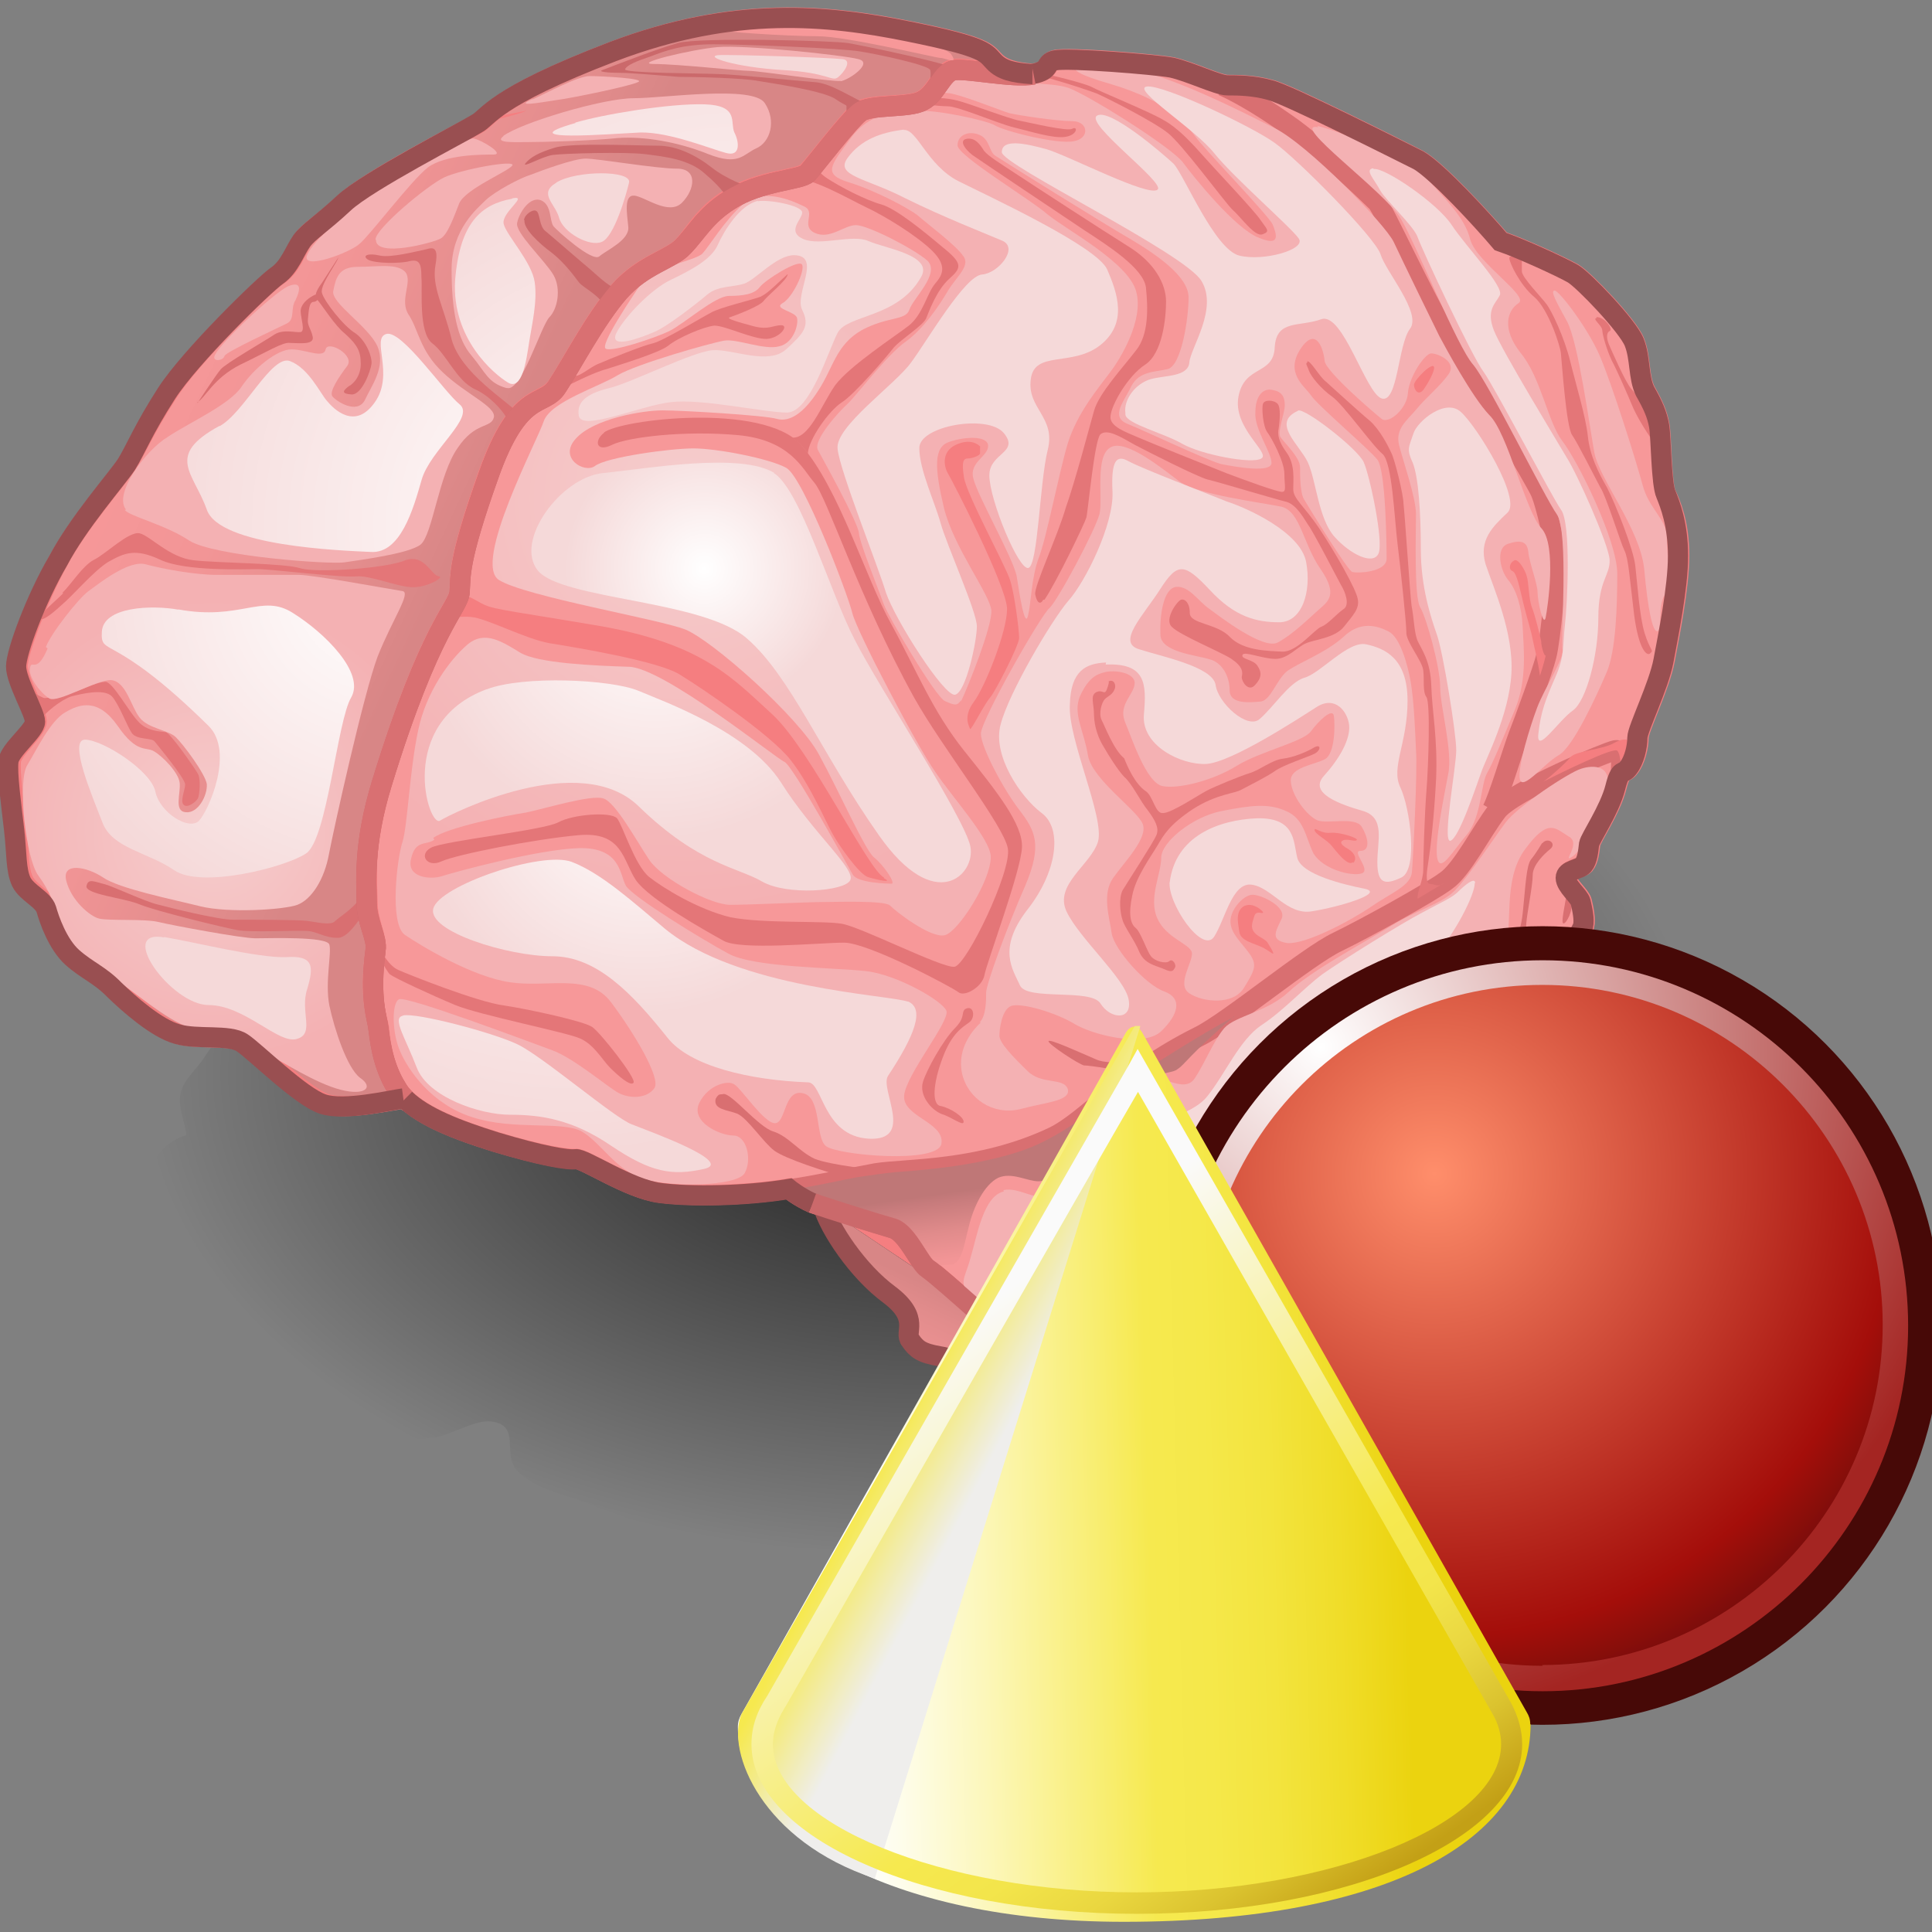 <svg xmlns="http://www.w3.org/2000/svg" width="48" height="48" xmlns:xlink="http://www.w3.org/1999/xlink"><rect width="100%" height="100%" fill="#808080" stroke="none"/><defs><radialGradient id="s" cx="17.95" cy="175.731" r="12.523" gradientUnits="userSpaceOnUse" fy="175.731" fx="17.95"><stop offset="0" stop-color="#fff"/><stop offset="1" stop-color="#F5D9D9"/></radialGradient><radialGradient id="r" cx="22.811" cy="169.34" r="14.467" gradientUnits="userSpaceOnUse" fy="169.34" fx="22.811"><stop offset="0" stop-color="#fff"/><stop offset="1" stop-color="#F5D9D9"/></radialGradient><radialGradient id="q" cx="20.141" cy="171.534" r="10.533" gradientUnits="userSpaceOnUse" fy="171.534" fx="20.141"><stop offset="0" stop-color="#fff"/><stop offset="1" stop-color="#F5D9D9"/></radialGradient><radialGradient id="p" cx="18.676" cy="170.998" r="12.647" gradientUnits="userSpaceOnUse" fy="170.998" fx="18.676"><stop offset="0" stop-color="#fff"/><stop offset="1" stop-color="#F5D9D9"/></radialGradient><radialGradient id="o" cx="12.774" cy="172.564" r="9.904" gradientUnits="userSpaceOnUse" fy="172.564" fx="12.774"><stop offset="0" stop-color="#fff"/><stop offset="1" stop-color="#F5D9D9"/></radialGradient><radialGradient id="n" cx="21.608" cy="172.17" r="3.835" gradientUnits="userSpaceOnUse" fy="172.17" fx="21.608"><stop offset="0" stop-color="#fff"/><stop offset="1" stop-color="#F5D9D9"/></radialGradient><radialGradient id="m" cx="20.26" cy="172.94" r="6.674" gradientUnits="userSpaceOnUse" fy="172.94" fx="20.26"><stop offset="0" stop-color="#fff"/><stop offset="1" stop-color="#F5D9D9"/></radialGradient><radialGradient id="l" cx="19.875" cy="178.137" r="6.273" gradientUnits="userSpaceOnUse" fy="178.137" fx="19.875"><stop offset="0" stop-color="#fff"/><stop offset="1" stop-color="#F5D9D9"/></radialGradient><radialGradient id="k" cx="8.127" cy="179.328" r="6.328" gradientUnits="userSpaceOnUse" fy="179.328" fx="8.127"><stop offset=".006" stop-color="#F5CDCD"/><stop offset="1" stop-color="#F4B1B3"/></radialGradient><radialGradient id="j" cx="21.108" cy="170.255" r="11.345" gradientUnits="userSpaceOnUse" fy="170.255" fx="21.108"><stop offset=".006" stop-color="#F5CDCD"/><stop offset="1" stop-color="#F4B1B3"/></radialGradient><linearGradient id="i" x1="30.721" x2="30.361" y1="191.532" y2="189.013" gradientUnits="userSpaceOnUse"><stop offset="0" stop-color="#F79899"/><stop offset=".285" stop-color="#F29596"/><stop offset=".596" stop-color="#E08B8B"/><stop offset=".918" stop-color="#C77B7C"/><stop offset="1" stop-color="#BF7777"/></linearGradient><linearGradient id="h" x1="25.98" x2="27.6" y1="195.272" y2="191.762" gradientUnits="userSpaceOnUse"><stop offset="0" stop-color="#F79899"/><stop offset=".387" stop-color="#F29596"/><stop offset=".809" stop-color="#E28C8C"/><stop offset="1" stop-color="#D88686"/></linearGradient><linearGradient id="g" x1="6.26" x2="15.438" y1="165.928" y2="170.234" gradientUnits="userSpaceOnUse"><stop offset="0" stop-color="#F79899"/><stop offset=".387" stop-color="#F29596"/><stop offset=".809" stop-color="#E28C8C"/><stop offset="1" stop-color="#D88686"/></linearGradient><radialGradient id="f" cx="20.836" cy="192.154" r="25.122" gradientUnits="userSpaceOnUse" fy="192.154" fx="20.836"><stop offset="0" stop-opacity=".804"/><stop offset="1" stop-opacity="0"/></radialGradient><linearGradient id="J" x1="103.99" x2="118.07" y1="229.561" y2="229.189" xlink:href="#a" gradientUnits="userSpaceOnUse" gradientTransform="matrix(1.137 0 0 1.137 -103.079 -229.983)"/><linearGradient id="a" x1="103.99" x2="118.07" y1="229.561" y2="229.189" gradientUnits="userSpaceOnUse"><stop offset="0" stop-color="#fff"/><stop offset=".078" stop-color="#FEFDEC"/><stop offset=".236" stop-color="#FCF7BB"/><stop offset=".459" stop-color="#F8ED6D"/><stop offset=".539" stop-color="#F6E94F"/><stop offset=".641" stop-color="#F5E84A"/><stop offset=".755" stop-color="#F3E43E"/><stop offset=".876" stop-color="#F0DD29"/><stop offset="1" stop-color="#EBD30F"/><stop offset="1" stop-color="#EBD30F"/></linearGradient><linearGradient id="K" x1="107.77" x2="105.604" y1="228.699" y2="227.569" xlink:href="#b" gradientUnits="userSpaceOnUse" gradientTransform="matrix(1.137 0 0 1.137 -103.079 -229.983)"/><linearGradient id="b" x1="107.77" x2="105.604" y1="228.699" y2="227.569" gradientUnits="userSpaceOnUse"><stop offset="0" stop-color="#EFEEEC"/><stop offset="1" stop-color="#F6E94F"/></linearGradient><linearGradient id="L" x1="105.57" x2="115.738" y1="226.415" y2="240.775" xlink:href="#c" gradientUnits="userSpaceOnUse"/><linearGradient id="c" x1="105.57" x2="115.738" y1="226.415" y2="240.775" gradientUnits="userSpaceOnUse"><stop offset="0" stop-color="#FAFAFA"/><stop offset=".579" stop-color="#F6E94F"/><stop offset=".693" stop-color="#F3E54B"/><stop offset=".793" stop-color="#EAD740"/><stop offset=".888" stop-color="#DBC32F"/><stop offset=".98" stop-color="#C8A61A"/><stop offset="1" stop-color="#C3A016"/></linearGradient><radialGradient id="H" cx="-64.877" cy="220.876" r="14.119" xlink:href="#d" gradientUnits="userSpaceOnUse" gradientTransform="matrix(-1 0 0 1 55.359 0)" fx="-64.877" fy="220.876"/><radialGradient id="d" cx="-64.877" cy="220.876" r="14.119" gradientUnits="userSpaceOnUse" gradientTransform="matrix(-1 0 0 1 55.359 0)" fy="220.876" fx="-64.877"><stop offset="0" stop-color="#ff8e6b"/><stop offset=".826" stop-color="#A40E0A"/><stop offset="1" stop-color="#660D0B"/></radialGradient><radialGradient id="I" cx="-62.017" cy="217.679" r="17.176" xlink:href="#e" gradientUnits="userSpaceOnUse" gradientTransform="matrix(-1 0 0 1 55.359 0)" fx="-62.017" fy="217.679"/><radialGradient id="e" cx="-62.017" cy="217.679" r="17.176" fx="-62.017" fy="217.679" gradientTransform="matrix(-1 0 0 1 55.359 0)" gradientUnits="userSpaceOnUse"><stop offset="0" stop-color="#fff"/><stop offset="1" stop-color="#A42522"/></radialGradient><radialGradient id="t" cx="26.126" cy="32.449" r="22.073" xlink:href="#f" gradientUnits="userSpaceOnUse" gradientTransform="matrix(1 0 0 .62 0 12.318)" fx="26.126" fy="32.449"/><linearGradient id="u" x1="6.26" x2="15.438" y1="165.928" y2="170.234" xlink:href="#g" gradientUnits="userSpaceOnUse" gradientTransform="matrix(1.034 0 0 1.034 -2.345 -159.91)"/><linearGradient id="v" x1="25.98" x2="27.6" y1="195.272" y2="191.762" xlink:href="#h" gradientUnits="userSpaceOnUse" gradientTransform="matrix(1.034 0 0 1.034 -2.345 -159.91)"/><linearGradient id="w" x1="30.721" x2="30.361" y1="191.532" y2="189.013" xlink:href="#i" gradientUnits="userSpaceOnUse" gradientTransform="matrix(1.034 0 0 1.034 -2.345 -159.91)"/><radialGradient id="x" cx="21.108" cy="170.255" r="11.345" xlink:href="#j" gradientUnits="userSpaceOnUse" gradientTransform="matrix(1.034 0 0 1.034 -2.345 -159.91)" fx="21.108" fy="170.255"/><radialGradient id="y" cx="8.127" cy="179.328" r="6.328" xlink:href="#k" gradientUnits="userSpaceOnUse" gradientTransform="matrix(1.034 0 0 1.034 -2.345 -159.91)" fx="8.127" fy="179.328"/><radialGradient id="z" cx="19.875" cy="178.137" r="6.273" xlink:href="#l" gradientUnits="userSpaceOnUse" gradientTransform="matrix(1.034 0 0 1.034 -2.345 -159.91)" fx="19.875" fy="178.137"/><radialGradient id="A" cx="20.26" cy="172.94" r="6.674" xlink:href="#m" gradientUnits="userSpaceOnUse" gradientTransform="matrix(1.034 0 0 1.034 -2.345 -159.91)" fx="20.26" fy="172.94"/><radialGradient id="B" cx="21.608" cy="172.17" r="3.835" xlink:href="#n" gradientUnits="userSpaceOnUse" gradientTransform="matrix(1.034 0 0 1.034 -2.345 -159.91)" fx="21.608" fy="172.17"/><radialGradient id="C" cx="12.774" cy="172.564" r="9.904" xlink:href="#o" gradientUnits="userSpaceOnUse" gradientTransform="matrix(1.034 0 0 1.034 -2.345 -159.91)" fx="12.774" fy="172.564"/><radialGradient id="D" cx="18.676" cy="170.998" r="12.647" xlink:href="#p" gradientUnits="userSpaceOnUse" gradientTransform="matrix(1.034 0 0 1.034 -2.345 -159.91)" fx="18.676" fy="170.998"/><radialGradient id="E" cx="20.141" cy="171.534" r="10.533" xlink:href="#q" gradientUnits="userSpaceOnUse" gradientTransform="matrix(1.034 0 0 1.034 -2.345 -159.91)" fx="20.141" fy="171.534"/><radialGradient id="F" cx="22.811" cy="169.34" r="14.467" xlink:href="#r" gradientUnits="userSpaceOnUse" gradientTransform="matrix(1.034 0 0 1.034 -2.345 -159.91)" fx="22.811" fy="169.34"/><radialGradient id="G" cx="17.95" cy="175.731" r="12.523" xlink:href="#s" gradientUnits="userSpaceOnUse" gradientTransform="matrix(1.034 0 0 1.034 -2.345 -159.91)" fx="17.95" fy="175.731"/></defs><g><g><path fill="url(#t)" d="M7.9 30.22c-.83.08-1.7 1.14-2.12 1.8-.18.27-.54.6-.63.9-.14.44.1.85.14 1.28-1.26.35-1.5 2.18-1 3.23.18.4.27.54.4.93.16.53.34.94.7 1.4.38.48.6.55 1.14.8.74.3.98.9 1.57 1.37 1.06.8 2.9 1 4.2.86.5-.07 1.18-.52 1.65-.46.8.1.36.82.66 1.3.36.54 1.45.8 2.02 1 .48.2.97.35 1.44.55.5.2.98.57 1.5.67.96.18 2.12.06 3.1.06 1.25 0 2.98.46 4.13.02.75-.3 1.34-.7 2.2-.83.83-.13 1.4.08 2.2.22 1.8.3 3.25-.42 4.8-1.1.95-.4 1.84-.88 2.8-1.3 1.12-.46 2.32-.78 3.28-1.6.7-.6 1.64-1.47 2.12-2.27.62-1.03 1.45-2 1.83-3.16.46-1.42 1.2-2.6 1.27-4.16.04-.82-.04-1.3.37-1.98.52-.9.7-1.75.35-2.8-.4-1.2-1.4-2.23-2.38-2.95-.68-.48-1.55-.7-2.33-1.04-.87-.36-1.3-.8-2.04-1.33-.76-.55-1.64-.53-2.53-.68-1.2-.2-2.33-.78-3.52-1.06-3.23-.78-6.48-1.23-9.82-1.13-1.5.04-2.88.07-4.27.7-1.43.62-2.84 1.34-4.28 1.98-1.76.77-2.47 1.72-3.67 3.07-.73.83-1.52 1.58-2.24 2.45-.68.85-2.65 1.86-2.8 3.05" transform="matrix(.875 0 0 .875 .002 -1.722)"/><path fill="#f79899" stroke="#f57e80" stroke-width=".502" d="M18.1 4.96c.77-.5 1.8-.5 1.95-.68.16-.18 1.02-1.3 1.28-1.5.25-.22 1.25-.1 1.58-.3.33-.17.47-.68.75-.75.28-.07 1.5.2 2 .1.5-.08.28-.27.56-.34.3-.08 2.47.1 2.9.18.45.1 1.15.44 1.38.44.24 0 .65 0 1.07.12.42.1 3.2 1.5 3.67 1.74.47.26 1.6 1.5 2.05 2.02.5.17 1.5.63 1.8.8.27.16 1.36 1.3 1.52 1.7.16.4.1.87.27 1.22.2.35.3.58.35.86.05.28.05 1.44.16 1.7.12.25.33.74.33 1.53 0 .8-.25 2-.36 2.6-.12.64-.65 1.7-.65 1.92 0 .23-.08.56-.22.74-.14.2-.2-.02-.33.5-.14.55-.62 1.24-.65 1.4-.02.17-.04.4-.14.52-.1.1-.44.1-.44.32 0 .2.33.44.37.6.04.17.1.43.06.6-.04.15-.7 1.17-1.02 1.7-.33.54-1.16 1.54-1.2 1.77-.05.24.1.35.1.7s.03 1.33-.1 1.63c-.1.3-2.24 2.65-2.66 2.77-.4.1-2.72-.33-3.16-.24-.44.1-2.07.58-2.65 1-.58.42-1.53.98-1.93 1.02-.4.05-1.1 0-1.32-.07-.42-.1-.63-.27-1.14-.72-.5-.44-1.05-.93-1.23-1.04-.2-.12-.5-.9-.86-1-.36-.12-1.64-.5-2-.63-.34-.15-.6-.36-.6-.36-1.08.18-2.45.2-3.2.1-.78-.1-1.9-.87-2.1-.84-.18.02-.84-.08-1.97-.42-1.13-.35-2.1-.74-2.48-1.35-.37-.6-.42-1.3-.44-1.5-.02-.2-.23-.7-.07-1.92.05-.3-.2-.7-.2-1.18S9 21 9.47 19.44c1.2-3.9 1.9-4.35 1.93-4.74.03-.4-.04-.74.72-2.9s1.37-1.7 1.7-2.2c.36-.54.94-1.67 1.54-2.36.6-.68 1.3-.8 1.6-1.13.32-.33.55-.77 1.14-1.14z"/><path fill="url(#u)" stroke="#f57e80" stroke-width=".571" d="M11.5 33.17c-.1-.1-.18-.2-.24-.3-.42-.7-.48-1.48-.5-1.72-.04-.24-.3-.8-.1-2.2.06-.36-.25-.8-.25-1.36 0-.55-.1-1.64.44-3.4 1.35-4.47 2.17-4.98 2.2-5.43.02-.45-.07-.84.8-3.3.88-2.48 1.57-1.94 1.97-2.54.4-.6 1.06-1.9 1.75-2.68.7-.8 1.48-.9 1.84-1.3.35-.4.6-.9 1.28-1.32.88-.56 2.04-.55 2.23-.77.2-.2 1.18-1.48 1.47-1.72.3-.24 1.44-.1 1.8-.32.38-.2.54-.8.86-.88.32-.08 1.7.24 2.28.13h-.03c-.5-.04-.83-.13-1.05-.35-.25-.24-.16-.4-2.44-.86-2.27-.46-4.9-.75-8.38.57-3.47 1.33-3.5 1.86-3.88 2.07-.37.2-3.1 1.6-3.76 2.23-.66.62-1 .78-1.2 1.07-.2.3-.32.75-.7 1-.37.24-2.47 2.3-3.13 3.34-.67 1.03-.87 1.57-1.16 2.02-.3.46-1.36 1.65-1.94 2.73-.58 1.06-1.16 2.6-1.16 3 0 .4.54 1.32.54 1.57s-.7.8-.73 1.12c-.04.32.08 1.22.16 1.93.08.7.04 1.15.2 1.48.17.34.63.5.7.8.1.3.34 1 .75 1.36.42.37.8.5 1.2.9.4.42 1.2 1.12 1.78 1.3.57.15 1.48 0 1.85.24.4.24 1.67 1.52 2.3 1.73.6.2 1.92-.12 2.3-.16z" transform="matrix(.875 0 0 .875 .002 -1.722)"/><path fill="#f57e80" stroke="#cb696b" stroke-width=".502" d="M25.42 33.3c-.42-.1-.63-.3-1.14-.73-.5-.44-1.05-.93-1.23-1.05-.2-.12-.5-.88-.86-1-.3-.1-1.24-.37-1.74-.54"/><path fill="url(#v)" stroke="#994f51" stroke-width=".571" d="M23.37 36.23c.18.62.97 1.83 1.88 2.5.9.68.4 1.07.6 1.3.17.24.3.36.84.45.55.08.9.5 1.4.5.5 0 .8-.24.86-.56.06-.33.08-.4.08-.4" transform="matrix(.875 0 0 .875 .002 -1.722)"/><path fill="none" stroke="#d96f71" stroke-width=".502" d="M19.6 29.55c.7-.1 1.4-.26 2.16-.4.74-.12 2.58-.04 4.4-.9.84-.4 1.7-1.54 3.63-2.5.73-.36 2.7-2 3.44-2.35.72-.35 2.33-1.24 2.7-1.52.4-.28.87-1.22 1.27-1.74.4-.5 2.75-1.47 2.93-1.5.2-.04.14.33.14.62"/><path fill="none" stroke="#d96f71" stroke-width=".502" d="M30.37 2.13c.24.1.82.4 1.6.95.8.55 2.1 1.8 2.24 1.94.15.15 1.2 2.45 1.7 3.24.5.8 2.27 3.7 2.38 4 .12.3.32 1.16.36 1.53.04.37-.13 2.13-.23 2.5-.08.34-.55 1.62-.7 2-.15.4-.5 1.57-.65 1.83"/><path fill="#f57e80" d="M21.96 21.8c-.4-.2-1.82-3.17-2.77-4.05-.96-.87-1.7-1.75-4.3-2.2-2.6-.44-2.65-.4-3-.6-.36-.2-.5-.25-.5-.14-.03.12-.14.35-.22.42-.05.2.17.06.54.1.38.03 1.33.54 1.94.65.62.1 2.7.44 3.24.78.54.33 2.27 1.5 2.75 2.12.5.63.9 1.6 1.07 1.88.16.28.63.95.85 1.03.23.07.65.16.4.03z"/><path fill="#e47678" d="M15 10.75c.4-.33 3.96-.76 4.9.3.95 1.08 1.6 3.3 2.24 4.45.63 1.15 1.02 2.16 1.82 3.16s1.46 1.82 1.43 2.4c-.03.6-.88 2.87-.93 3.16-.05.3-.5.56-.65.43-.15-.12-2.24-1.23-2.84-1.23-.6 0-2.58.2-3-.05-.45-.25-1.83-1.02-2.17-1.5-.33-.5-.33-1.22-1.43-1.12-1.1.1-3.03.48-3.4.65-.36.17-.58-.17-.26-.34.32-.17 2.8-.43 3.16-.63.37-.2 1.3-.27 1.46-.1.14.17.44 1.17.8 1.46.36.28 1.2.8 2.02 1 .82.16 2.3.08 2.76.16.46.07 2.48 1.1 2.8 1.07.3-.03 1.43-2.38 1.33-2.94-.1-.57-1.63-2.5-2.33-3.75-1.38-2.5-2.16-4.98-2.48-5.34-.3-.35-.6-1.06-1.9-1.18-1.32-.12-2.73.05-3.12.24-.4.2-.46-.1-.2-.3z"/><path fill="#e47678" d="M19.66 4.4c.6.05 1.4.53 1.86.75.47.22 1.25.7 1.64 1.08.38.38.26.6.07.82-.2.24-.3.76-.65 1.04-.35.27-1.47 1-1.83 1.48-.35.5-.65 1.37-1.1 1.3.2.07.42.4.42.4.02-.36.53-1.07.84-1.27.32-.2 1.12-1.14 1.3-1.37.2-.22.72-.54.8-.72.07-.17.26-.7.57-.98.3-.27.36-.37-.15-.78-.5-.42-1.16-.96-1.53-1.07-.38-.1-1.05-.45-1.35-.65-.3-.2-.27-.34-.25-.44-.12.2-.3.46-.64.43z"/><path fill="#e47678" d="M13.65 9.8c.54-.26 1.1-.55 1.42-.63.3-.1 1.3-.4 1.53-.58.24-.2.9-.48 1.15-.5.27 0 .95.34 1.3.33.33-.02.56-.34.36-.34-.2 0-.3.12-.67.03-.37-.1-.74-.2-.6-.23.15-.05.73-.27.83-.4.1-.14.6-.53.6-.67-.23.2-.48.47-.67.56-.2.08-1.03.27-1.24.4-.2.1-1.18.7-1.44.76-.27.06-1.1.4-1.33.5-.23.08-.56.4-.63.28-.08-.1-.05-.38-.05-.38-.13.3-.57.84-.57.84z"/><path fill="#e47678" d="M9.34 23.4c.16.3.33.6.56.7.22.1 1.97.8 2.62.88.65.1 2.02.4 2.2.54.2.14 1.1 1.28 1.02 1.38-.07.1-.38-.17-.58-.37-.2-.2-.4-.58-.75-.73-.32-.15-2.5-.58-3.1-.83-.6-.25-1.5-.67-1.62-.76-.1-.08-.38-.7-.38-.4 0-.17.04-.4.04-.4z"/><path fill="#f57e80" d="M24.36 11.1c-.1-.1-.3-.2-.63-.04-.34.17-.28.53-.18.7.1.16 1.47 2.82 1.47 3.37 0 .56-.54 1.92-.82 2.3-.3.4-.1.64-.1.68.02.06.36-.63.5-.78.13-.15.72-1.3.72-1.48 0-.2-.12-1.14-.23-1.45-.1-.33-1.08-2.12-1.14-2.54-.07-.42 0-.47.1-.47s.3-.07.3-.13 0-.16 0-.16z"/><path fill="#e47678" d="M25.95 14.9c.3-.44 1-1.9 1.04-2.04.04-.14.2-1.93.35-2.07.17-.14.48.05.85.26.38.2 1.53.78 1.8.86.3.07 1.72.5 1.98.56.25.08.43.42.53.57.12.15.73 1.34.82 1.5.1.16.23.5.05.6-.18.13-.38.37-.54.43-.17.06-.6.63-.97.62-.36-.02-.96-.02-1.3-.36-.32-.35-1-.32-1-.6 0-.26-.13-.36-.22-.33-.1.04-.43.5-.22.68.2.2 1.17.6 1.46.78.3.2.3.34.27.46 0 .12.17.38.33.2.17-.18.17-.32.06-.48-.1-.16-.42-.16-.37-.27.04-.1.5.1.82.1.3 0 .55-.3.74-.38.2-.1.73-.13.96-.42.22-.28.4-.45.34-.7-.04-.23-.54-1.12-.94-1.72-.4-.6-.66-.75-.66-1 0-.23.05-.6-.16-.9-.2-.27-.24-.45-.2-.62.02-.16.06-.5-.03-.6-.1-.1-.33-.1-.36 0-.04.1 0 .56.1.7.12.16.43.74.43 1.04 0 .3.06.45-.06.45s-.87-.27-1.37-.46c-.5-.2-1.95-.78-2.22-.9-.27-.12-.7-.26-.67-.52.02-.28.43-1 .86-1.28s.52-1.15.52-1.57c0-.42-.27-.96-.94-1.37-.67-.42-2.24-1.44-2.74-1.77-.5-.33-.72-.46-.84-.6-.1-.16-.22-.34-.44-.3-.23.05.05.35.22.45.17.12 2.17 1.46 2.74 1.84.57.37 1.44.93 1.5 1.4.05.48.08 1.17-.25 1.57-.32.42-.92 1.06-1.04 1.5-.13.46-.46 1.72-.7 2.4-.2.7-.8 1.97-.76 2.16.04.2.12.27.2.13z"/><path fill="#e47678" d="M22.93 2.5c.22-.1.6-.07.86 0 .26.06 1.3.46 1.55.5.26.05 1.17.27 1.3.2.14-.08.14.15-.17.2-.3.05-.88-.14-1.3-.24-.4-.1-1.36-.52-1.63-.52-.27 0-.72-.08-.9-.06.12-.04.28-.1.28-.1z"/><path fill="#e47678" d="M25.64 1.86c.24 0 1.34.36 1.6.46.24.1 1.42.7 1.77.98.35.27 1.37 1.66 1.6 1.9.23.2.57.7.76.62.2-.07.1-.13-.05-.35-.14-.22-1.13-1.26-1.43-1.6-.3-.34-.64-.7-.97-.88-.32-.2-1.56-.7-1.8-.83-.24-.12-1.3-.36-1.3-.36l-.16.06z"/><path fill="#e47678" d="M32.47 8.98c.08-.05.3.37.47.5.16.14.83.76 1.1.98.25.23.45.62.53.8.08.15.3 1.03.3 1.26.03.23.16 2.22.2 2.53.06.3.06.62.14.85.1.23.33.5.35 1.14.02.65.16 1.3.12 2.3-.05 1-.15 1.8-.2 2.12-.05.3-.05.5.05.5s.2.1.36-.03c-.26.15-.5.3-.67.4-.02-.17.14-.46.14-.72 0-.25.03-1.33.08-1.97.05-.63.1-2.17 0-2.32-.1-.13-.05-.42-.08-.67-.03-.24-.44-.72-.42-.95 0-.22-.14-1.55-.22-2.2-.08-.65-.13-2-.37-2.22-.25-.2-.98-1.24-1.26-1.43-.28-.2-.52-.5-.57-.64-.05-.15-.1-.17-.03-.22z"/><path fill="#e47678" d="M27.54 16.93c.14-.07.2.1.15.2-.06.14-.16.16-.24.24-.08.08-.16.36-.08.52.08.15.3.74.56.95.08.2.26.63.54.82.18.12.23.57.43.54.2 0 .85-.43 1.07-.55.23-.12.82-.36 1.07-.44.25-.07.56-.33.83-.36.26-.03.6-.17.78-.28.18-.1.17.08 0 .16-.16.08-.78.28-.98.43-.2.14-.66.37-.83.46-.17.1-.6.1-1.2.48-.6.4-.73.65-.88.9-.15.26-.54.78-.63 1.25-.1.47-.04.7.08.8.13.1.28.57.38.7.1.14.38.2.46.13.08-.08.2.1.13.18-.05.1-.12.08-.3 0-.2-.08-.44-.12-.57-.4-.12-.3-.37-.62-.42-.8-.06-.17-.1-.54 0-.74.12-.2.76-1.18.84-1.37.08-.18-.04-.38-.2-.6-.2-.24-.4-.68-.6-.85-.16-.17-.38-.52-.5-.73-.14-.22-.24-.5-.25-.8 0-.3-.1-.48.05-.57.16-.08.2.07.26-.05.05-.12.06-.2.06-.2z"/><path fill="#f57e80" d="M30.94 22.5c.2-.08.44.13.44.17 0 .05-.18-.07-.22.1-.04.15-.14.32.1.48.27.16.2.13.33.33.1.2.03.1-.2-.03-.24-.12-.57-.17-.6-.4-.04-.26-.1-.53.14-.65z"/><path fill="#f57e80" d="M33.62 21.44c.1-.1.04-.25-.13-.35-.18-.1-.22-.18-.1-.22.12-.03.28.05.32 0 .05-.04-.4-.2-.65-.18-.24.03-.4-.15-.4-.07 0 .1.32.25.43.4.1.12.4.52.52.4z"/><path fill="#d96f71" d="M17.97 27.18c.2-.03.87.82 1.24.93.38.12.64.5 1.03.68.4.16 1.54.28 1.78.3-.24.08-.88.2-.88.2-.7-.2-1.62-.5-1.9-.7-.27-.2-.66-.8-.92-.92-.26-.1-.6-.1-.54-.37.08-.14.1-.1.2-.12z"/><path fill="#e47678" d="M23.98 25.07c.22-.12.26.22.1.33-.16.12-.43.26-.66.88-.24.63-.28 1.18-.04 1.2.23.05.58.27.56.4-.02.1-.3-.13-.54-.2-.26-.1-.57-.46-.47-.8.1-.32.5-1.03.78-1.32.3-.3.15-.4.28-.5z"/><path fill="#d96f71" d="M28.85 26.24c-.3.06-1.23.26-1.62.08-.4-.17-1.18-.53-1.18-.45 0 .08.75.57.88.6.14 0 .94.12 1 .18.06.06.02.28.02.28.3-.26.9-.7.9-.7z"/><path fill="#d96f71" d="M9.1 22.6c-.2.28-.47.73-.74.7-.28 0-.5-.16-.72-.17-.22-.02-1.43.04-1.73-.02-.3-.05-2.06-.48-2.44-.64-.37-.16-1.37-.25-1.32-.46.04-.2.2-.1.46-.04.24.07 1 .43 1.3.5.3.08 1.5.38 1.88.38.4 0 1.66 0 1.84.03.2.02.6.13.7 0 .1-.1.6-.4.66-.68.05-.28.1-.37.1-.37 0 .35 0 .76 0 .76z"/><path fill="#e47678" d="M.9 18c.23-.32.63-.62.88-.7.24-.06.8-.2 1 0 .18.2.38.75.5.92.14.17.47.1.56.2.08.1.76.92.76 1.07 0 .13-.13.42-.04.5.08.1.3-.05.36-.16.04-.1.07-.48 0-.6-.05-.1-.67-1-.8-1.04-.15-.02-.48-.02-.7-.28-.24-.26-.62-.97-.8-.97-.16 0-.45.13-.68.22-.23.1-.8.2-.85.18-.07-.02-.5-.25-.6-.4.16.22.4 1.04.4 1.04z"/><path fill="#e47678" d="M1.55 14.73c.24-.24.5-.67.78-.82.28-.13.87-.72 1.14-.66.26.06.73.6 1.34.67.62.07 2.27.07 2.66.2.4.12 2.14 0 2.6-.2.48-.17.64.38.84.4.13.02-.28.27-.65.27s-1.06-.3-1.4-.27c-.35.04-2.12-.18-2.45-.18-.33 0-1.8.06-2.42-.23-.64-.3-.9-.17-1.3.05-.37.23-.88.84-1.17 1.08-.27.25-.52.43-.52.3 0-.1.35-.38.57-.6z"/><path fill="#d96f71" d="M12.92 10.3c-.35-.36-1.47-1.03-1.7-1.87-.2-.83-.5-1.3-.4-1.85.1-.55-.14-.4-.3-.37-.17.03-.8.2-1.08.14-.3-.07-.45 0-.3.1.18.1.8.1 1.03.04.25-.06.3.06.3.4.03.3-.08 1.37.27 1.64.35.26.6.93 1.06 1.14.45.2.82.7.82.8 0 .1-.1.38-.1.44.24-.43.4-.6.4-.6z"/><path fill="#cb686a" d="M13.02 5.46c.02-.14.23-.27.3-.22.1.04.07.38.23.5.16.13.88.76 1.1.94.23.2.57.53.7.47.12-.06.06.08.06.08-.12.1-.36.45-.36.45-.1-.33-.57-.53-.67-.67-.1-.13-.35-.48-.67-.73-.33-.24-.7-.6-.68-.8z"/><path fill="#cb686a" d="M18.68 4.66c-.12-.02-.65-.22-1-.5-.38-.3-.87-.54-1.32-.54-.45 0-2.18-.08-2.58.05-.4.12-.6.24-.72.38-.12.15.4-.16.67-.2.3-.04 1.82-.08 2.3-.02.46.06 1.1.12 1.5.5.42.35.57.63.57.63.2-.2.58-.3.58-.3z"/><path fill="#d96f71" d="M8.4 6.38c.06.04-.47.7-.4.9.05.2.54.83.83 1 .28.2.42.6.4.76-.02.17-.24.78-.5.76-.27-.02-.2-.1-.07-.2.14-.07.33-.3.3-.62 0-.32-.18-.5-.4-.7-.22-.17-.55-.68-.65-.8-.1-.1-.1-.2.1-.47.17-.26.4-.62.4-.62z"/><path fill="#d96f71" d="M4.9 10c.22-.14.4-.6 1.07-.94.67-.32 1.06-.57 1.24-.54.2 0 .6.06.56-.15-.04-.2-.14-.28-.12-.44.02-.17.02-.43.14-.43.13 0 .23-.25.02-.17-.2.1-.34.25-.34.4 0 .17.12.5 0 .52-.12.02-.43-.08-.65.06-.22.15-1.22.72-1.34.87-.12.14-.57.83-.57.83z"/><path fill="#cb696b" d="M23.65 1.73c.4-.06-2.22-.6-2.58-.66-.37-.06-3.7-.15-4.23 0-.53.15-1.48.52-1.87.67-.13.04.12.07.44.07s1.02.07 1.46.1c.43 0 1.6.03 1.96.1.36.06 1.66.25 1.94.46.3.2.26.1.26.24 0 .14.02.37 0 .43.14-.18.2-.32.36-.38.15-.06.3-.1.3-.1-.52-.22-1.04-.6-1.46-.62-.42-.03-2.02-.2-2.4-.2-.4-.02-2.35-.02-2.3-.12.04-.1.28-.2.64-.32.36-.14.8-.3 1.56-.3.75 0 3.2.1 3.65.18.44.07 1.7.34 1.73.46.05.12-.07.72-.17.77.2-.16.4-.46.5-.56.08-.1.1-.2.22-.2z"/><path fill="#f57e80" d="M11.88 3.08c.42-.1 1.02-.24 1.2-.33-.33.06-.9.2-.84.1.06-.1.15-.2.15-.2-.24.2-.52.43-.52.43z"/><path fill="#f57e80" d="M37.6 13.94c.1-.12.3.24.33.37.05.13.05.58.13.78.08.2.2.7.23.84 0 .15.1.45.12.33-.05.23-.15.53-.15.53-.05-.37-.14-.7-.18-.9-.04-.22-.12-.45-.22-.85-.1-.4-.17-.8-.28-.85-.1-.04-.08-.17 0-.24z"/><path fill="#f57e80" d="M35.63 9.14c0-.2-.5.3-.5.42 0 .13.12.3.25.1.14-.2.25-.43.25-.52z"/><path fill="#e47678" d="M37.8 6.42c-.1-.08-.32-.08-.3 0 0 .1.26.66.62.96.35.3.65 1.23.66 1.4.02.16.13 1.83.28 2.03.14.2.58 1.08.7 1.3.14.2.5 1.37.6 1.57.1.2.13.7.24 1.6.12.9.33 1.03.4.95.1-.08 0-.05-.14-.5-.13-.43-.18-1.24-.23-1.66-.04-.42-.5-1.56-.7-1.95-.22-.38-.43-.8-.48-1.28-.05-.48-.3-1.3-.44-1.87-.14-.57-.46-1.26-.6-1.43-.12-.16-.6-.65-.6-.8 0-.14 0-.3 0-.3z"/><path fill="#e47678" d="M39.66 7.88c.2-.02.42.3.34.34-.08.03-.1.15-.03.33.08.18.4.92.55 1.1.16.18.54.67.6.7.07 0 .08.4.08.46 0 .07.07.4-.14.14-.2-.28-.42-.65-.52-.9-.1-.24-.36-.84-.5-1.1-.12-.26-.22-.6-.23-.73 0-.14-.27-.3-.14-.32z"/><path fill="#f57e80" d="M40.68 18.58c-.14-.16-.26-.3-.56-.13-.3.18-.96.2-1.1.36-.12.15-.6.58-.7.62.48-.24 1.76-.87 1.86-.78.1.1.1.57.1.57.2-.07.4-.62.4-.62z"/><path fill="#d96f71" d="M36.86 27.34c.1-.08.28.14.22.24-.07.1-.07.12-.55.26-.5.14-1.12.68-1.24.85-.14.16-.6.07-.83.38-.22.32-.6.94-.7 1.07-.1.13-.9.57-1.14.7-.23.15-.7.45-.8.43-.12 0-.55.05-.55.05.54-.32 1.3-.64 1.45-.75.14-.1.36-.2.7-.54.32-.34.65-.92.85-1.05.2-.14.66-.17.77-.36.1-.18.62-.73.93-.86.3-.13.6-.1.67-.2.08-.1.2-.24.2-.24z"/><path fill="#d96f71" d="M32.95 28.56c.23-.1.8-.18.78-.08-.02.1-.34.48-.68.56-.34.08-.52.2-.7.34-.18.14-.58.1-.92.18-.34.08-.06-.24.12-.26.18-.02.42 0 .58-.16.16-.16.56-.46.82-.58z"/><path fill="#d96f71" d="M35.07 25.4c-.16.24-.52.7-.74.82-.22.12-1.18.72-1.52.86-.33.14-.85.34-1.03.58-.18.24-.52.5-.76.68-.23.18-.73.34-1.03.6-.3.26-.86.8-.76.88.1.08.57-.42.8-.54.2-.12.85-.3.93-.4.08-.1.38-.52.76-.8.37-.28 1-.6 1.4-.84.37-.24 1.43-.9 1.6-1.1.15-.2.37-.74.37-.74z"/><path fill="#d96f71" d="M38.96 21.95c0 .15-.14.74-.14.93 0 .18.18-.06.22-.3.04-.25-.08-.63-.08-.63z"/><path fill="#d96f71" d="M38.32 20.95c.13-.16.36 0 .2.14-.16.13-.44.4-.44.65 0 .26-.14.94-.16 1.2-.02.26 0 .73-.25.9-.25.15-.43-.1-.54.08-.1.2-.42.32-.7 1.25-.1.32-.24.34-.32.24-.07-.1-.15-.4-.33-.3-.18.1-.34.22-.48.36.13-.36.45-.64.55-.62.1 0 .24.32.34.16.1-.16.35-.8.55-.98.2-.18.56-.18.72-.38.17-.2.33-.47.38-1.05.06-.57.08-1.1.2-1.25.13-.16.27-.4.27-.4z"/><path fill="url(#w)" d="M35.04 30.82c-1.33 1.16-1.4 1.37-1.6 1.5-.17.16-.76.04-1.3.68-.54.65-1.18 1.33-1.72 1.73-.54.4-.6.78-.93.78-.33 0-.76-.27-1.15-.1-.4.2-.7.83-.83 1.37-.14.53-.2 1.1-.54 1.1-.32 0-.68.15-.86-.1-.18-.25-.52-.8-.64-.86-.13-.05-1.83-.63-2-.63 0 0-.73-.22-1.07-.54.54-.05 1.83-.35 2.03-.37.2-.03.67-.1 1-.13.32-.03 2.33-.13 3.75-.67 1.4-.54 2.64-1.78 2.88-1.94.25-.15 2.06-1.34 2.98-1.8z" transform="matrix(.875 0 0 .875 .002 -1.722)"/><path fill="#d96f71" d="M26.5 30.07c.23-.24.36-.42.28.12-.08.53.02.8.12.8.1 0-.37-.25-.4-.1-.05.12-.22.53-.03.68.1.04-.3.16-.35-.05-.04-.22.04-.47.14-.74.1-.28.1-.55.25-.73z"/><path fill="url(#x)" d="M12.3 25.76c.4-.3 2.1-.64 2.63-.72.5-.1 1.86-.52 2.2-.4.34.1.94 1.2 1.3 1.74.36.54 1.75 1.28 2.3 1.28.52 0 2.25-.08 2.64-.08.38 0 1.75-.05 1.9.1.15.16 1.17.95 1.56.84.38-.1 1.3-1.54 1.3-2.22 0-.5-1.1-1.7-1.58-2.42-.5-.7-2.22-3.97-2.35-4.5-.13-.54-1.4-3.87-1.88-4.13-.47-.26-1.96-.55-2.63-.55-.67 0-2.48.25-2.8.5-.3.22-1.05-.23-.54-.78.5-.56 1.88-.8 2.46-.8.57 0 2.9.14 3.24.24.35.1.75-.13 1.18-.8.43-.65.5-1.3 1.24-1.72.75-.4 1.24-.26 1.35-.58.1-.32.9-1.04.5-1.4-.38-.33-1.68-1-2.02-1-.33 0-.74.42-1.17.22-.42-.2.07-.6-.32-.76-.37-.18-1.18-.52-1.72-.05-.53.47-.96 1.2-1.15 1.4-.2.2-1.37.38-1.7.8-.3.43-1.23 1.82-1.04 1.9.18.1 1.38-.3 1.8-.5.44-.22 1.3-1 1.7-1 .4 0 .72-.05.87-.25.15-.2 1.1-.8 1.2-.64.1.17-.28.96-.56 1.1-.26.16.38.23.42.42.04.2-.1.7-.5.8-.44.12-1.2-.22-1.57-.16-.4.07-2.48.66-3.02.98-.53.33-1.9.75-2.1 1.3-.18.56-2.04 4.05-1.27 4.52.77.47 4.5 1.1 5.28 1.4.76.3 3.22 2.48 3.8 3.55.58 1.06 1.3 2.7 1.56 2.92.26.2.64.75.5.75-.1 0-.97-.02-1.1-.26-.13-.22-1.7-3.1-1.94-3.2-.24-.1-3.46-2.7-4.43-2.7-.96-.03-2.58-.1-3.07-.4-.5-.3-1-.65-1.5-.23-.5.43-1.17 1.33-1.4 2.44-.24 1.12-.3 2.68-.44 3.15-.16.47-.38 2.33.06 2.65.44.3 1.92 1.2 3 1.35 1.07.16 2.23-.28 2.86.57.64.85 1.42 2.15 1.23 2.43-.2.3-.7.32-1.04.13-.34-.2-1.26-.98-1.86-1.2-.6-.22-4.13-1.55-4.35-1.45-.22.1-.2.98.03 1.48.22.52.88 1.5 2.05 1.87 1.17.38 2.52.1 3.1.4.56.33.97 1.1 1.73 1.34.75.26 2.68.23 2.9-.15.22-.38.06-1.07-.32-1.07-.37 0-1.22-.38-.97-.92.26-.53.83-.66 1-.53.2.12.84 1.1 1.15 1.1.32 0 .25-.98.8-.85.53.12.34 1.26.65 1.5.32.26 3.22.52 3.28-.08.08-.6-1.12-.76-1.06-1.36.06-.6 1.3-2.1 1.2-2.4-.1-.28-1.42-1.04-2.3-1.13-.9-.1-3.2-.1-3.9-.5-.74-.4-2.7-1.6-2.9-1.92-.18-.32-.14-1.1-1.34-1.07-1.2.04-3.6.7-3.9.8-.33.1-1 .03-.86-.5.12-.55.44-.37.66-.54z" transform="matrix(.875 0 0 .875 .002 -1.722)"/><path fill="#f4b1b3" d="M24.37 25.4c-.18.17-.6.63-.47 1.26.14.64.77 1.05 1.43.9.66-.18 1.27-.2 1.2-.5-.1-.3-.65-.1-1-.45-.36-.35-.7-.7-.7-.88 0-.16.06-.66.3-.74.26-.08 1.1.17 1.55.44.45.28 1.72.6 2.16.2.44-.42.55-.83.08-1-.47-.17-1.24-1.05-1.3-1.44-.05-.38-.25-.96.03-1.37.28-.4.88-1 .74-1.35-.14-.35-1.25-1.1-1.36-1.7-.1-.62-.38-1.03-.2-1.47.2-.44.4-.55.62-.6.22-.06.74 0 .74.27s-.4.52-.25.94c.17.4.53 1.53.94 1.62.4.08 1.26-.14 1.84-.5.58-.36 1.66-.6 1.85-.86.18-.25.54-.6.57-.38.03.22.03.93-.22 1.07s-.88.2-.85.55c.02.36.4.86.66.97.25.1.94-.1 1.1.16.17.28.22.6-.03.6-.24 0 .28.48.03.56-.25.08-.96-.1-1.2-.5-.2-.42-.23-.86-.68-1.05-.44-.2-.88-.14-1.6 0-.72.14-1.5.77-1.5 1.16 0 .4-.32 1-.1 1.5s.8.63.86.85c.05.22-.4.8-.06 1.02.33.22 1.08.3 1.35-.13.28-.45.34-.58.14-.86s-.47-.5-.47-.8c0-.3.33-.66.55-.66.22 0 .86.3.72.6s-.3.53.14.6c.45.04 1.55-.54 2.08-.9.52-.36 1-.52 1.02-.88.03-.36.14-2.54.1-3-.02-.48-.05-1.22-.13-1.7-.08-.46-.27-1.12-.55-1.26-.27-.14-.7-.28-1.13.14-.45.4-1.1.63-1.4.85-.26.22-.4.72-.65.75-.25.02-.77.08-.77-.28 0-.36-.2-.7-.5-.77-.3-.1-1.2-.17-1.22-.6-.02-.45.06-1.17.4-1.2.32-.02.54.36.82.55.27.2 1.35 1.03 1.7.83.37-.2.75-.58 1-.8.25-.22.5-.38.06-1.02-.44-.63-.5-1.43-.97-1.55-.47-.1-2.1-.3-2.54-.63-.44-.33-1.32-1.05-1.7-.85-.4.2-.2 1.24-.28 1.65-.1.4-1.05 2.18-1.25 2.35-.2.16-1.7 2.78-1.7 3.12 0 .33.57 1.4.96 1.9.38.5.58.85.14 1.88-.45 1.02-.97 2.45-.97 2.65 0 .2 0 .58-.16.74z"/><path fill="#f4b1b3" d="M23.87 17.44c.2-.42.78-1.88.76-2.27-.03-.4-.94-1.57-1.18-2.56-.23-.98-.26-1.5.13-1.63.4-.14.97-.16.97.1s-.47.4-.37.8c.1.43 1 2 1.08 2.44.07.45.2 1.3.28.98.08-.32.08-.92.26-1.42.2-.5.5-2.1.73-2.87.24-.77.8-1.42 1.05-1.76.26-.34.84-1.3.65-2-.18-.72-1.72-1.53-2.2-1.92-.46-.4-2.24-1.46-2.24-1.72s.28-.37.54-.26c.26.1.24.42.4.52.15.1 2.66 1.67 3.34 2.06.67.4 1.46.94 1.46 1.46 0 .53-.18 1.7-.52 1.78-.34.08-.7.05-.9.42-.17.37-.54.76-.1.94.45.18 1.96.9 2.33 1 .36.07 1.25.23 1.25-.03 0-.27-.44-.85-.4-1.27 0-.4.2-.6.43-.54.23.04.3.17.3.38 0 .2-.2.68-.1.8.1.14.48.5.48.74 0 .23 0 .63.1.8.12.2 1.1 1.8 1.2 1.8.15.04.85 0 .85-.33 0-.32-.02-2.2-.23-2.46-.2-.26-1.5-1.36-1.65-1.6-.16-.23-.65-.55-.26-1.15.4-.6.58.04.6.3.04.27 1.24 1.3 1.42 1.44.18.13.63-.26.65-.65.03-.4.42-.98.58-.98.16 0 .63.2.44.5-.2.3-.58.6-.82.9-.23.27-.52.48-.42.88.1.4.42 1.3.42 1.72 0 .42-.05 2.04.1 2.3.16.26.5 1.5.5 1.98 0 .5.32 1.62.2 2.17-.1.55-.35 1.72-.27 2.1.08.36.37-.17.74-.6.36-.45.34-1.26.5-1.53.15-.26.4-.88.7-1.6.3-.75.2-1.53.18-2.03-.02-.48-.16-.93-.36-1.16-.2-.24-.32-.8 0-.9.3-.1.47-.07.5.2.02.25.23.8.23 1 0 .22.14.87.2.64.05-.24.28-1.8-.1-2.22-.4-.42-.84-2.38-1.3-2.82-.43-.45-1.1-1.7-1.24-1.96-.13-.26-.92-1.88-1.13-2.33-.2-.44-2.16-2.45-2.97-2.84-.8-.4-2.7-1.38-3.77-1.5-1.08-.14-1.83-.03-.32.4 1.52.45 1.9 1.03 2.12 1.3.2.3 1.83 1.97 1.93 2.2.1.25.2.56-.36.32-.58-.23-1.6-1.5-1.86-1.85-.25-.37-2.5-1.78-2.9-1.88-.38-.12-1.37-.1-1.63-.14-.27-.06-.9-.37-1.15-.2-.27.14-.45.48-.2.48.27 0 1.37.45 1.55.5.2.05 1.18.2 1.57.2.4 0 .45.43.03.5-.42.08-1.75-.26-1.96-.4-.2-.12-1.5-.4-1.92-.35-.42.04-1.13-.04-1.65.67-.52.7-.7.9-.05 1.1.65.2 1.5.65 1.72.83.2.18.94.73 1.12 1 .2.25-.2.54-.4.9-.22.37-.6.92-1.03 1.23-.46.32-1.24 1.36-1.45 1.55-.2.18-.86.9-.73 1.14.13.24 1 1.8 1.02 2.07.02.25.52 1.48.62 1.77.1.28 1.28 2.3 1.52 2.4.23.1.3.13.4-.03z"/><path fill="#f4b1b3" d="M32.73 3.13c.3.05 2.24.76 2.7 1.28.45.52.96.97 1.1 1.55.17.57 1.47 1.4 1.2 1.57-.28.18-.43.63.05 1.24.5.6.67 1.7 1.03 2.18.38.48 1.37 2.48 1.37 3.3 0 .8-.03 1.93-.27 2.47-.24.56-.82 1.83-1.18 2.04-.36.2-.9.9-.97.6-.06-.3.25-1.3.43-1.78s.7-1.27.63-1.45c-.05-.17.16-2.93-.14-3.35-.3-.42-1.7-3.27-2.08-3.72-.4-.45-1.4-2.96-1.8-3.63-.38-.66-2.8-2.4-2.05-2.27z"/><path fill="#f4b1b3" d="M38.63 7.22c.12.02.82.93 1.12 1.63.3.7.9 2.6 1.06 3.2.16.6.6.85.6 1.3 0 .46.14 1.16-.05 1.43-.18.27-.06.88-.18.9-.12.04-.24-.54-.33-1.54-.1-1-1.12-2.24-1.24-2.9-.12-.67-.4-2.72-.67-3.24-.27-.5-.45-.8-.3-.78z"/><path fill="#f4b1b3" d="M24.93 29.57c.38-.1.88.33 1.18.1.32-.25 1.37-1.16 1.65-1.65.27-.48.72-1.1 1-1.18.27-.06.7.3.93-.06.24-.36.47-.94.73-1.24.27-.3 1.07-.4 1.6-.9.55-.52 1.9-1.24 2.55-1.64.64-.4 1.24-.54 1.57-.87.34-.34.97-1.3 1.27-1.7.3-.4 1.57-1.24 1.87-1.33.3-.1.8-.1.63.52-.18.6-.54 1.45-.84 1.66-.3.2.24-.33-.1-.5-.33-.2-.5-.47-1.08.32-.58.78-.28 2.02-.5 2.3-.2.27-.84.33-1 .5-.14.2-.5.65-.8.9-.3.23-.82.32-1.03.7-.2.35-.88.9-1.36 1.04-.5.15-1.28.27-1.7.82-.43.54-.82.82-1.3 1.15-.5.34-1.1.7-1.18 1.16-.1.45-.16 1.5-.9 1.54-.77.03-1.16-.18-1.16-.73 0-.54.18-.87-.06-.84-.24.03-.88.45-.85.78.03.34-.3 1.13-.15 1.34.15.22 1.18.28 1.18.67 0 .4.03.8-.8.77-.8-.04-1.3-.37-1.92-.82-.64-.45-.4-.55-.25-1.12.17-.57.32-1.54.83-1.66z"/><path fill="#f4b1b3" d="M32.13 27.96c.5-.3 1.84-.87 2.06-1.1.2-.26 1.23-1.2 1.4-1.2.2 0 .4.34.85-.17.46-.53.73-1.35.94-1.35.2 0 .1 1.2-.7 1.76-.82.55-.28.94-.85 1.2-.58.23-1.03-.04-1.3.26s.12.9-.46.9c-.58 0-1.5.1-1.82.4-.33.3-1.15.48-1.33.8-.18.3-.76.86-1.03.9-.27.02-.63-.4.24-.85.88-.45 1.15-1.02 1.97-1.54z"/><path fill="url(#y)" d="M1.3 20.34c.15-.4.93-1.38 1.2-1.58.28-.2 1.14-.9 1.63-.77.48.13 1.4.3 2 .3.6 0 1.93 0 2.35 0 .4 0 2.66.42 2.94.46.27.03-.28.8-.7 1.86-.4 1.07-1.24 4.87-1.38 5.6-.13.73-.5 1.3-.9 1.45-.38.14-1.96.24-2.76.04-.8-.2-2.3-.5-2.76-.82-.45-.3-1.18-.45-1.04.1.14.55.66 1 .93 1.07.3.07 1.3 0 1.7.1.42.1 2.35.46 2.74.46.38 0 2.04-.06 2.1.18.07.24-.13 1.07 0 1.73.14.66.5 1.77.87 2.05.4.27.15.52-.55.34-.7-.18-1.62-.77-2.3-1.15-.7-.38-1.4-.4-2-.62-.64-.2-1.67-1.1-2.12-1.38-.45-.28-1.28-.83-1.52-1.52-.24-.7-.3-.94-.65-1.42-.35-.48-.6-2.7-.3-3.14.27-.45.65-1.24 1.06-1.48.42-.25.94-.42 1.5.38.55.8.8.58 1.03.72.24.14.7.6.73.9.03.3-.17.8.17.83.35.04.62-.47.6-.8-.05-.3-.67-1.13-.88-1.33-.2-.2-.8-.25-1.03-.56-.24-.3-.38-1.02-.8-1.06-.4-.03-1.52.66-1.76.52s-.6-.6-.55-.86c.04-.28.18.2.5-.56z" transform="matrix(.875 0 0 .875 .002 -1.722)"/><path fill="#f4b1b3" d="M3.13 12.66c-.32-.4.5-1.48 1.03-1.8.5-.34 1.54-.8 1.84-1.25.3-.45.88-.93 1.24-.93s.8.24.85 0c.05-.24.75.15.53.42-.2.27-.45.63-.36.75.1.12.6.45.8.1.17-.37.53-.83.32-1.34-.22-.5-1.16-1.08-1.1-1.38.06-.3.12-.6.6-.6.5 0 1-.1 1.2.14.17.25-.17.7.08 1.06.24.37.27.88.84 1.42.58.55 1.33.85 1.27 1.12-.07.28-.46.1-.9.76-.47.66-.62 2.15-.92 2.4-.3.23-1.5.38-1.88.44-.36.06-3.26-.15-3.87-.54-.6-.4-1.48-.6-1.6-.76z"/><path fill="#f4b1b3" d="M5.34 8.82c.17-.34 1.42-1.5 1.8-1.7.4-.17.3.13.2.34-.13.2 0 .48-.22.58-.2.1-1.5.7-1.54.8-.03.13-.33.16-.24-.02z"/><path fill="#f4b1b3" d="M12.6 9.64c.35.1.84-1.54 1.05-1.76.2-.2.3-.7.1-1.05-.22-.37-.97-1.06-.9-1.3.05-.25.32-.67.6-.55.26.12.2.5.3.64.08.1.96.9 1.14.75.17-.15.75-.4.72-.73-.03-.33-.12-.8.15-.78.27.03.85.5 1.18.18.33-.33.4-.85-.12-.85s-1.97-.25-2.27-.25c-.3 0-1.1.3-1.36.4-.27.08-.9.42-1.12.63-.2.2-.85.72-.85 1.72s.13 1.73.5 2.15c.35.42.4.67.86.8z"/><path fill="#f4b1b3" d="M9.33 5.95c0-.27 1.27-1.33 1.7-1.54.42-.2 1.78-.45 1.7-.3-.1.15-1.16.58-1.32.94-.14.36-.3.8-.47.88-.18.1-1.6.48-1.6.03z"/><path fill="#f4b1b3" d="M12.5 3.38c.44-.33 2.48-.94 3.24-.94.76 0 2.96-.33 3.26.12.3.45.13.97-.2 1.12-.34.15-.43.45-1.2.15-.74-.3-1.6-.45-2.26-.4-.66.07-1.87.1-2.23.1-.35 0-.84.03-.6-.15z"/><path fill="#f4b1b3" d="M20.88 2.02c.23-.04.82-.46.45-.55-.36-.1-2.84-.36-3.5-.3-.67.06-2.15.42-1.58.42.58 0 2.12.17 2.36.17.25 0 2.07.28 2.28.25z"/><path fill="#f4b1b3" d="M13.23 2.47c.34-.15 1.12-.58 1.42-.58.3 0 1.42.06 1.2.15-.2.1-1.65.4-2.05.45-.4.06-1.05.18-.57-.03z"/><path fill="#f79899" d="M23.6 1.32c-.14-.2-3.2-1.06-5.53-.57-.36.03 1.5.15 2.24.15.73 0 2.94.54 3.06.54.12 0 .48.2.24-.12z"/><path fill="#f4b1b3" d="M7.63 6.34c.15-.37 1.03-1.12 1.43-1.4.4-.26 2.48-1.53 2.7-1.5.2.03.8.4.5.4-.3 0-1.2 0-1.63.32-.43.34-1.45 1.7-1.7 1.9-.24.22-1.45.67-1.3.28z"/><path fill="#f5d9d9" d="M27.48 16.46c-.5.02-.88.2-.9 1.05-.05.86.87 2.8.7 3.4-.18.58-1.1 1.07-.78 1.74.32.67 1.44 1.65 1.54 2.18.1.53-.45.5-.7.1-.24-.38-1.83-.06-2-.45-.18-.4-.56-.9.17-1.86.75-.94.9-2.03.37-2.42-.53-.4-1.23-1.44-1.02-2.2.2-.78 1.26-2.58 1.68-3.07.43-.48 1.13-1.9 1.1-2.7-.04-.8.1-.94.4-.77.33.18 1.95.8 2.44 1 .5.16 1.83.76 1.97 1.5.14.74-.1 1.5-.67 1.5-.56 0-1.1-.13-1.72-.8-.63-.67-.8-.7-1.23-.03-.42.66-1.1 1.33-.53 1.5.55.18 1.82.43 1.9.88.06.46.8 1.13 1.1.85.33-.28.72-.9 1.1-1.02.4-.1 1.1-.94 1.55-.83.46.1 1.02.35 1.02 1.4 0 1.06-.42 1.65-.18 2.15s.45 2.03.03 2.24c-.42.2-.6.15-.6-.38s.2-1.1-.35-1.27c-.56-.16-1.37-.44-.98-.87.38-.42.66-.9.63-1.26-.04-.35-.35-.74-.8-.46-.47.3-2.12 1.38-2.75 1.42-.63.03-1.62-.46-1.55-1.23.07-.78.04-1.28-.95-1.24z"/><path fill="#f5d9d9" d="M29.06 21.9c-.06.53.8 1.8 1.1 1.38.28-.43.45-1.37.94-1.3.5.07.88.77 1.5.66.64-.1 1.84-.45 1.3-.56-.5-.1-1.57-.35-1.67-.77-.1-.4-.04-1-1-.98-.94.04-2.03.43-2.17 1.6z"/><path fill="url(#z)" d="M25.77 30.4c.5.2.2.97-.56 2.12-.24.38.78 1.85-.55 1.78-1.3-.08-1.3-1.6-1.72-1.6-1.63-.06-3.36-.45-4-1.28-1.02-1.28-2.02-2.3-3.26-2.3-1.25 0-3.54-.7-3.38-1.35.15-.65 3.08-1.65 3.93-1.33.84.32 1.74 1.14 2.65 1.9 2.07 1.7 6.33 1.87 6.9 2.07z" transform="matrix(.875 0 0 .875 .002 -1.722)"/><path fill="url(#A)" d="M13.82 21.54c1.04-.4 3.53-.28 4.3.04.76.32 3.13 1.17 4.05 2.6.92 1.46 2.13 2.46 1.97 2.78-.16.32-1.8.44-2.5.04-.68-.4-1.8-.48-3.5-2.13-1.67-1.64-5.33.2-5.65.4-.33.2-1.25-2.77 1.32-3.73z" transform="matrix(.875 0 0 .875 .002 -1.722)"/><path fill="url(#B)" d="M21.97 15.4c.75.46 1.6 3.4 2.3 4.74.67 1.32 3.12 5.06 3.28 5.86.16.8-1 1.97-2.6-.32-1.62-2.3-2.5-4.5-3.74-5.58-1.24-1.1-5.25-1.1-5.94-1.93-.68-.84.65-2.65 1.85-2.77 1.22-.12 3.9-.6 4.87 0z" transform="matrix(.875 0 0 .875 .002 -1.722)"/><path fill="url(#C)" d="M5.05 19.27c1.78.33 2.38-.46 3.26.1.9.56 2.06 1.7 1.66 2.4-.4.67-.68 4.03-1.28 4.43-.6.4-2.98 1-3.74.48-.76-.52-1.76-.62-2.04-1.35-.28-.72-.98-2.36-.5-2.36.5 0 1.88.88 2 1.48.13.6.95 1.1 1.23.83.28-.28 1.02-1.97.28-2.7-2.74-2.7-3.07-1.95-3.03-2.67.03-.72 1.42-.77 2.18-.63z" transform="matrix(.875 0 0 .875 .002 -1.722)"/><path fill="url(#D)" d="M6.23 14.07c.7-.38 1.48-2.04 2-1.85.53.2.85.9 1.05 1.13.2.24.8.84 1.36.04.57-.8-.12-1.82.33-1.94.44-.12 1.64 1.65 2.08 2 .45.37-.84 1.3-1.08 2.14-.24.84-.6 2.1-1.44 2.05-.85-.04-4.3-.16-4.66-1.2-.37-1.05-1.2-1.53.36-2.38z" transform="matrix(.875 0 0 .875 .002 -1.722)"/><path fill="url(#E)" d="M14.54 7.6c.5-.1-.32.4-.24.73.08.32.8 1.08.88 1.65.08.56-.08 1.2-.16 1.72s-.2 1.37-.6 1.13c-.4-.24-1.6-1.25-1.5-2.9.13-1.64.74-2.16 1.62-2.32z" transform="matrix(.875 0 0 .875 .002 -1.722)"/><path fill="#f5d9d9" d="M4.08 23.28c.77.13 2.32.52 3.02.5.7-.05.7.23.53.8-.18.56.2 1.1-.25 1.23-.45.15-1.3-.84-2.2-.84-.92 0-2.3-1.9-1.1-1.68z"/><path fill="#f5d9d9" d="M36.64 21.94c0 .3-.5 1.27-1 1.82-.52.54-1.03 1.33-1.42 1.66-.4.34-1.1-.18-1.5.3-.38.5-1.86 1.55-2.53 2.3-.67.76-1.82 2.33-1.9 2.67-.1.32-1.04.32-1.07-.07-.03-.4-.27-1.27.5-2.03.8-.76 1.86-.82 2.28-1.36.44-.55.8-1.4 1.34-1.76.55-.36 1.06-.93 1.52-1.27.45-.32 1.96-1.26 2.48-1.53.5-.27.72-.36.87-.5.16-.16.44-.4.44-.23z"/><path fill="url(#F)" d="M16.33 5.45C17.1 5.22 19 4.9 20 4.93c1 .03.72.52.85.8.14.27.18.7-.24.58-.4-.1-1.6-.6-2.44-.58-.83.04-3.77.28-1.83-.27z" transform="matrix(.875 0 0 .875 .002 -1.722)"/><path fill="#f5d9d9" d="M13.83 4.53c.5-.3 1.85-.3 1.8 0-.07.3-.37 1.36-.68 1.48-.3.13-.96-.23-1.06-.6-.1-.36-.52-.6-.07-.87z"/><path fill="#f5d9d9" d="M20.94 1.47c-.36-.04-2.78-.12-3.1-.1-.35.04.44.3 1.6.37 1.14.06 1.23.3 1.38.18.15-.12.36-.42.12-.45z"/><path fill="#f5d9d9" d="M22.45 3.23c.33-.04.58.87 1.36 1.27.8.4 3.46 1.63 3.7 2.2.25.58.52 1.33-.18 1.88-.7.54-1.63.12-1.72.84-.1.73.63.94.42 1.76-.2.8-.24 2.87-.48 2.93-.24.07-.97-1.7-.97-2.3 0-.56.76-.56.36-1.05-.4-.48-2.1-.18-2.1.37 0 .54.38 1.33.53 1.87.15.54.9 2.2.9 2.56 0 .37-.27 1.64-.54 1.7-.27.06-1.5-1.88-1.72-2.54-.2-.67-1.15-3.03-1.2-3.57-.07-.55 1.44-1.6 1.83-2.15.4-.54 1.33-2.15 1.76-2.18.4-.03.92-.66.5-.84-.42-.18-1.45-.58-2.42-1.06-.97-.5-1.75-.55-1.42-1 .33-.45.82-.63 1.4-.7z"/><path fill="#f5d9d9" d="M27.96 10.27c-.05-.36.27-.75.63-.85.35-.1.93-.05.96-.42.03-.36.72-1.33.3-2.02-.42-.7-4.96-2.88-4.96-3.2 0-.34.58-.22 1.12-.07.54.16 2.54 1.2 2.75 1 .2-.17-1.84-1.66-1.5-1.84.32-.18 1.62.94 1.9 1.2.27.3 1.02 2.13 1.63 2.28.6.15 1.66-.15 1.48-.42-.18-.27-1.6-1.5-2.1-2.12-.47-.6-2.07-1.6-1.68-1.66.4-.06 2.63 1 3.18 1.4.54.38 2.5 2.35 2.63 2.77.13.43 1.03 1.46.73 1.85-.3.4-.3 1.85-.7 1.73-.4-.12-.96-2.15-1.5-1.97-.55.2-1.12 0-1.16.7-.03.7-.75.43-.9 1.22-.15.78.8 1.4.57 1.54-.24.15-1.5-.1-1.96-.36-.46-.27-1.4-.5-1.42-.73z"/><path fill="#f5d9d9" d="M32.25 10.2c.17-.07 1.48.95 1.63 1.28.15.33.5 1.97.37 2.27-.13.3-.7.03-1.1-.42-.4-.46-.45-1.4-.66-1.85-.22-.45-.9-.97-.25-1.27z"/><path fill="#f5d9d9" d="M35.12 10.76c.1-.3.8-.88 1.18-.52.4.36 1.52 2.18 1.15 2.5-.36.34-.72.68-.54 1.28.2.6.7 1.7.64 2.72-.06 1.03-.63 2.1-.75 2.45-.13.36-.56 1.66-.77 1.7-.2.02.15-1.83.15-2.25 0-.43-.33-2.45-.48-2.87-.15-.43-.4-1.18-.4-2.12 0-.94-.06-1.8-.2-2.15-.16-.35-.1-.38.02-.74z"/><path fill="#f5d9d9" d="M34.13 4.2c.26-.05 1.57.84 1.93 1.38.36.55 1.33 1.55 1.2 1.76-.1.2-.35.36-.14.88.2.5 1.57 2.75 1.8 3.14.26.4 1.04 2.15 1.07 2.54.02.4-.28.5-.28 1.45 0 .94-.3 2.06-.63 2.3-.35.24-.92 1.12-.86.58.06-.55.18-.85.42-1.4.24-.54.18-.78.24-1.3.06-.5.16-2.54-.1-2.87-.23-.33-1.65-3.05-1.92-3.42-.28-.36-1.55-3.08-1.64-3.35-.1-.28-.78-.9-.93-1.16-.14-.27-.4-.52-.17-.55z"/><path fill="#f5d9d9" d="M18.83 5c.24-.05 1.1.1 1.1.28 0 .17-.4.47.03.66.43.18 1.22-.13 1.62.05.4.18 1.63.35 1.3.9-.58 1.02-1.83.92-2.07 1.38-.24.46-.68 1.96-1.25 1.98-.57 0-2.12-.35-2.88-.26-.76.08-2.23.74-2.3.34-.07-.4.3-.58.8-.7.54-.14 2.05-.9 2.53-.93.5-.03 1.38.38 1.82-.02.44-.4.6-.58.4-.98-.2-.4.5-1.35-.2-1.36-.43 0-.93.58-1.22.7-.28.1-.67.05-.94.28-.27.23-1 .8-1.32.93-.3.13-1.13.45-.94.03.2-.4.87-1.1 1.36-1.33.48-.23 1-.5 1.16-.86.17-.38.56-1 1-1.1z"/><path fill="url(#G)" d="M11.45 30.8c.38-.08 2.53.48 3.24.82.7.33 2.74 2.08 3.24 2.27.5.2 2.96 1.08 2.05 1.27-.9.2-1.5.1-2.63-.66-1.1-.75-2-.88-2.87-.88-.86 0-2.33-.5-2.65-1.34-.32-.84-.7-1.4-.4-1.47z" transform="matrix(.875 0 0 .875 .002 -1.722)"/><path fill="none" stroke="#cb696b" stroke-width=".502" d="M10.06 27.3c-.08-.08-.15-.17-.2-.26-.38-.6-.43-1.3-.46-1.5-.02-.22-.23-.72-.07-1.93.05-.3-.22-.7-.22-1.18 0-.47-.1-1.43.38-2.98 1.2-3.9 1.9-4.34 1.93-4.74.03-.4-.05-.74.72-2.9.76-2.16 1.37-1.68 1.7-2.2.36-.54.94-1.67 1.54-2.36.6-.68 1.3-.8 1.6-1.13.32-.33.55-.77 1.14-1.14.77-.5 1.8-.5 1.95-.68.16-.18 1.02-1.3 1.28-1.5.25-.22 1.25-.1 1.58-.3.33-.17.47-.68.75-.75.28-.07 1.5.2 2 .1"/><path fill="none" stroke="#994f51" stroke-width=".502" d="M20.2 29.9c-.34-.15-.6-.36-.6-.36-1.08.18-2.45.2-3.2.1-.78-.1-1.9-.87-2.1-.84-.18.03-.84-.08-1.97-.42-.96-.3-1.8-.62-2.27-1.08"/><path fill="none" stroke="#cb696b" stroke-width=".502" d="M25.42 33.3c-.42-.1-.63-.3-1.14-.73-.5-.44-1.05-.93-1.23-1.05-.2-.12-.5-.88-.86-1-.36-.1-1.64-.5-2-.63"/><path fill="none" stroke="#994f51" stroke-width=".502" d="M25.65 1.84c.5-.1.28-.28.56-.34.3-.07 2.47.1 2.9.18.45.1 1.15.44 1.38.44.24 0 .65 0 1.07.12.42.1 3.2 1.5 3.68 1.74.46.26 1.6 1.5 2.04 2.02.5.17 1.5.63 1.8.8.27.16 1.36 1.3 1.52 1.7.16.4.1.87.27 1.22.2.35.3.58.35.86.05.28.05 1.44.17 1.7.1.25.3.74.3 1.53 0 .8-.25 2-.36 2.6-.12.64-.65 1.7-.65 1.92 0 .23-.08.56-.22.74-.14.2-.2-.02-.33.5-.14.55-.62 1.25-.65 1.4-.02.17-.04.4-.14.52s-.44.12-.44.32.33.45.37.6c.04.17.1.43.06.6-.04.15-.7 1.18-1.02 1.7-.32.54-1.16 1.54-1.2 1.78-.05.23.1.34.1.7 0 .34.03 1.32-.08 1.62-.12.3-2.26 2.65-2.68 2.77-.4.1-2.72-.33-3.16-.24-.44.1-2.07.6-2.65 1-.58.42-1.53.98-1.92 1.03-.4.04-1.12 0-1.33-.08"/><path fill="none" stroke="#d97072" stroke-width=".502" d="M10.06 27.3c-.08-.08-.15-.17-.2-.26-.38-.6-.43-1.3-.46-1.5-.02-.22-.23-.72-.07-1.93.05-.3-.22-.7-.22-1.18 0-.47-.1-1.43.38-2.98 1.2-3.9 1.9-4.34 1.93-4.74.03-.4-.05-.74.72-2.9.76-2.16 1.37-1.68 1.7-2.2.36-.54.94-1.67 1.54-2.36.6-.68 1.3-.8 1.6-1.13.32-.33.55-.77 1.14-1.14.77-.5 1.8-.5 1.95-.68.16-.18 1.02-1.3 1.28-1.5.25-.22 1.25-.1 1.58-.3.33-.17.47-.68.75-.75.28-.07 1.5.2 2 .1"/><path fill="none" stroke="#994f51" stroke-width=".502" d="M25.65 1.84h-.03c-.45-.03-.73-.1-.92-.3-.22-.22-.15-.36-2.14-.76-1.98-.4-4.3-.65-7.33.5-3.03 1.16-3.07 1.63-3.4 1.8-.32.2-2.7 1.42-3.28 1.96-.58.54-.87.7-1.05.94-.18.25-.3.65-.62.87-.32.22-2.16 2.02-2.74 2.92-.58.9-.76 1.38-1 1.77-.27.4-1.2 1.45-1.7 2.4C.9 14.86.4 16.2.4 16.56c0 .36.47 1.15.47 1.37 0 .22-.63.7-.66.98-.04.3.07 1.08.14 1.7.07.6.04 1 .18 1.3.14.28.54.43.62.68.07.25.28.87.65 1.2.36.32.68.43 1.04.8.36.35 1.05.96 1.56 1.1.5.15 1.3 0 1.62.22.33.22 1.45 1.34 2 1.52.53.18 1.7-.1 2-.14"/></g><g transform="matrix(.987 0 0 .987 -83.035 -188.841)"><circle cx="122.958" cy="224.694" r="9.443" fill="url(#H)" stroke="#470907" stroke-width="1.216"/><g><radialGradient cx="-62.017" cy="217.679" r="17.176" fx="-62.017" fy="217.679" gradientTransform="matrix(-1 0 0 1 55.359 0)" gradientUnits="userSpaceOnUse"><stop offset="0" stop-color="#fff"/><stop offset="1" stop-color="#A42522"/></radialGradient><path fill="url(#I)" d="M122.96 215.5c-5.07 0-9.2 4.12-9.2 9.2 0 5.06 4.13 9.2 9.2 9.2 5.07 0 9.2-4.14 9.2-9.2 0-5.08-4.13-9.2-9.2-9.2zm0 17.76c-4.73 0-8.57-3.84-8.57-8.57s3.83-8.57 8.56-8.57c4.72 0 8.57 3.84 8.57 8.56 0 4.72-3.85 8.56-8.57 8.56z"/></g></g><g><path fill="url(#J)" d="M34.75 37.92c0 3.26-4.03 5.65-11.65 5.65-6.7 0-11.04-2.54-11.04-5.58 0-.14.04-.26.1-.36l11-19.5c.14-.24.35-.24.48 0l11 19.44c.06.1.1.2.1.34z" transform="matrix(.868 0 0 .868 7.864 9.928)"/><path fill="url(#K)" d="M23.58 17.93l-7.6 24.4c-3.22-1.06-4.26-3.62-3.82-4.7l11.26-19.7h.16z" transform="matrix(.868 0 0 .868 7.864 9.928)"/><path fill="none" stroke="#540" stroke-width=".87.382" d="M37.74 42.12c.2.37.32.76.32 1.16 0 2.52-4.4 4.47-9.84 4.47-5.44 0-9.84-1.95-9.84-4.47 0-.48.15-.93.43-1.36l9.44-16.45 9.5 16.65z"/><g transform="matrix(.987 0 0 .987 -81.609 -189.697)"><linearGradient x1="105.57" x2="115.738" y1="226.415" y2="240.775" gradientUnits="userSpaceOnUse"><stop offset="0" stop-color="#FAFAFA"/><stop offset=".579" stop-color="#F6E94F"/><stop offset=".693" stop-color="#F3E54B"/><stop offset=".793" stop-color="#EAD740"/><stop offset=".888" stop-color="#DBC32F"/><stop offset=".98" stop-color="#C8A61A"/><stop offset="1" stop-color="#C3A016"/></linearGradient><path fill="url(#L)" d="M111.1 219l-9.1 15.88c-.27.4-.4.8-.4 1.22 0 2.35 4.35 4.27 9.7 4.27 5.36 0 9.7-1.92 9.7-4.27 0-.35-.1-.7-.28-1.04 0 0-9.4-16.46-9.4-16.46l-.22.4zm-8.96 17.1c0-.3.1-.6.3-.92l.03-.05s8.4-14.68 8.86-15.45c.44.77 8.92 15.65 8.92 15.65.15.25.22.52.22.77 0 2-4.28 3.73-9.17 3.73-4.88 0-9.16-1.74-9.16-3.73z"/></g></g></g></svg>